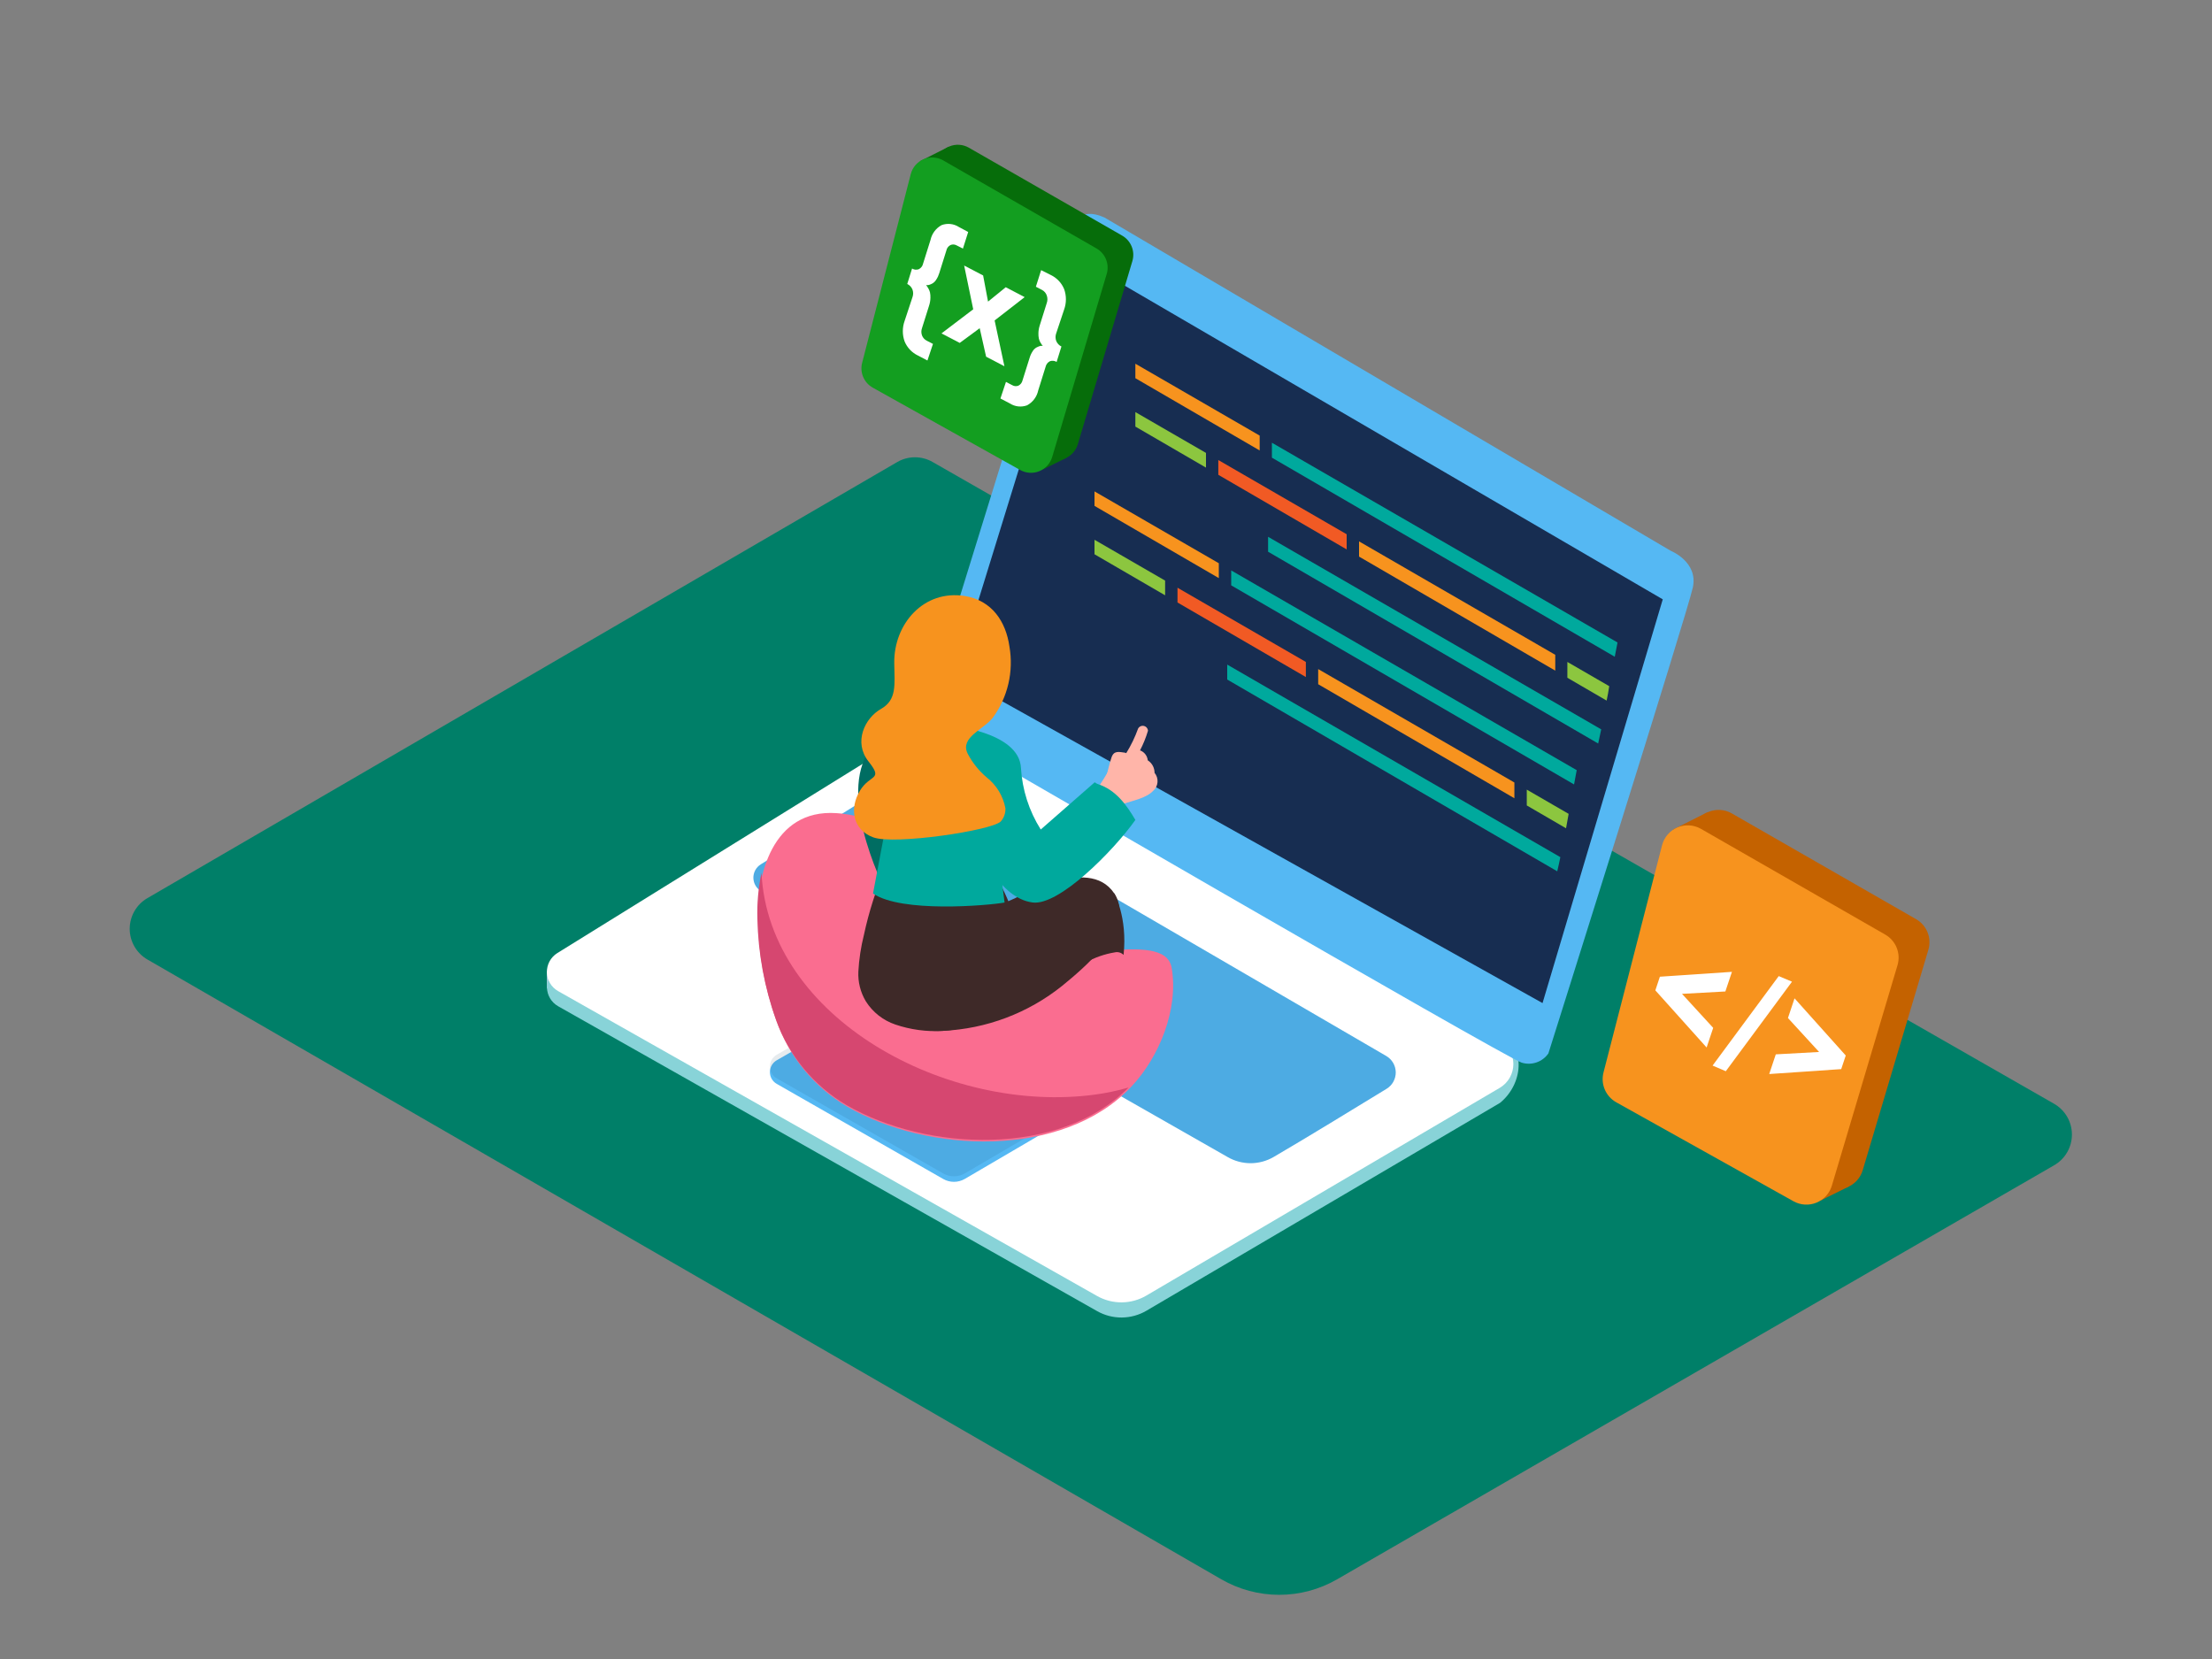 <svg width="400" height="300" viewBox="0 0 400 300" fill="none" xmlns="http://www.w3.org/2000/svg">
<rect x="0" y="0" width="400" height="300" fill="#808080" stroke="none"/>
<g id="framework 1">
<path id="Vector" d="M26.64 162.42L162.25 83.55C163.224 82.987 164.33 82.691 165.455 82.691C166.58 82.691 167.686 82.987 168.66 83.55L371.45 199.6C372.429 200.161 373.242 200.971 373.807 201.947C374.372 202.924 374.67 204.032 374.67 205.16C374.67 206.288 374.372 207.396 373.807 208.373C373.242 209.349 372.429 210.159 371.45 210.72L241.79 285.59C238.608 287.427 234.999 288.394 231.325 288.394C227.651 288.394 224.042 287.427 220.86 285.59L26.66 173.51C25.687 172.948 24.88 172.141 24.317 171.169C23.755 170.197 23.458 169.094 23.456 167.971C23.454 166.848 23.747 165.744 24.306 164.77C24.864 163.795 25.669 162.985 26.64 162.42V162.42Z" fill="#007F68"/>
<path id="Vector_2" d="M98.89 175.35V178.64L100.55 180.68" fill="#ADCEE1"/>
<path id="Vector_3" d="M165 135.29L100.77 175.1C100.187 175.468 99.709 175.98 99.382 176.587C99.056 177.194 98.891 177.875 98.906 178.565C98.92 179.254 99.112 179.928 99.463 180.521C99.814 181.114 100.313 181.606 100.91 181.95L198.39 237.09C199.752 237.861 201.294 238.261 202.859 238.249C204.425 238.236 205.96 237.813 207.31 237.02L271.26 199.43C275.91 195.61 275.56 188.43 271.26 188.12L174.34 135.12C172.915 134.297 171.292 133.879 169.646 133.908C168.001 133.938 166.395 134.416 165 135.29V135.29Z" fill="#88D3D8"/>
<path id="Vector_4" d="M165 132.55L100.76 172.36C100.177 172.728 99.699 173.24 99.372 173.847C99.046 174.454 98.881 175.135 98.895 175.825C98.91 176.514 99.102 177.188 99.453 177.781C99.804 178.374 100.303 178.866 100.9 179.21L198.38 234.35C199.742 235.121 201.284 235.521 202.849 235.509C204.415 235.496 205.95 235.073 207.3 234.28L271.25 196.69C271.987 196.245 272.597 195.617 273.02 194.867C273.443 194.117 273.665 193.271 273.665 192.41C273.665 191.549 273.443 190.703 273.02 189.953C272.597 189.203 271.987 188.575 271.25 188.13L174.3 132.39C172.88 131.574 171.266 131.157 169.628 131.185C167.99 131.214 166.391 131.685 165 132.55V132.55Z" fill="white"/>
<path id="Vector_5" d="M167.63 127.11C167.63 127.11 194.31 41 194.14 41C193.97 41 194.97 37.17 199.74 39.34L302.12 99.6C302.12 99.6 307.12 101.6 306.12 106.23C305.12 110.86 280 190.49 280 190.49C279.476 191.247 278.724 191.817 277.853 192.117C276.983 192.417 276.039 192.432 275.16 192.16C272.04 191.16 169.99 131.91 169.99 131.91C169.062 131.557 168.302 130.866 167.864 129.975C167.426 129.084 167.342 128.06 167.63 127.11V127.11Z" fill="#55B8F3"/>
<path id="Vector_6" d="M195.84 47.26L300.68 108.38L278.94 181.39L172.75 122.08L195.84 47.26Z" fill="#172D51"/>
<path id="Vector_7" d="M161.07 141.67L137.58 156.3C137.162 156.558 136.818 156.921 136.582 157.352C136.347 157.784 136.228 158.269 136.237 158.761C136.246 159.252 136.383 159.733 136.634 160.155C136.885 160.578 137.242 160.927 137.67 161.17L222 209.23C223.26 209.958 224.69 210.341 226.145 210.341C227.6 210.341 229.03 209.958 230.29 209.23C235.71 206.07 245.04 200.38 250.75 196.88C251.258 196.568 251.677 196.129 251.964 195.607C252.252 195.084 252.4 194.496 252.393 193.9C252.386 193.304 252.224 192.719 251.924 192.204C251.624 191.689 251.195 191.26 250.68 190.96C233.61 181 178 148.66 165.8 141.59C165.079 141.173 164.257 140.96 163.424 140.974C162.591 140.988 161.777 141.228 161.07 141.67V141.67Z" fill="#55B8F3"/>
<path id="Vector_8" d="M162.33 181.39L191.78 197.95C192.229 198.207 192.602 198.579 192.861 199.027C193.12 199.474 193.257 199.983 193.257 200.5C193.257 201.017 193.12 201.526 192.861 201.973C192.602 202.421 192.229 202.792 191.78 203.05L174.46 213.19C173.866 213.533 173.191 213.714 172.505 213.714C171.819 213.714 171.144 213.533 170.55 213.19L140.46 196C140.084 195.785 139.771 195.474 139.554 195.099C139.337 194.724 139.222 194.298 139.222 193.865C139.222 193.432 139.337 193.006 139.554 192.631C139.771 192.256 140.084 191.945 140.46 191.73L158.46 181.38C159.051 181.046 159.718 180.871 160.396 180.873C161.075 180.874 161.741 181.053 162.33 181.39V181.39Z" fill="#55B8F3"/>
<path id="Vector_9" opacity="0.1" d="M161.07 141.67L137.58 156.3C137.162 156.558 136.818 156.921 136.582 157.352C136.347 157.784 136.228 158.269 136.237 158.761C136.246 159.252 136.383 159.733 136.634 160.155C136.885 160.578 137.242 160.927 137.67 161.17L222 209.23C223.26 209.958 224.69 210.341 226.145 210.341C227.6 210.341 229.03 209.958 230.29 209.23C235.71 206.07 245.04 200.38 250.75 196.88C251.258 196.568 251.677 196.129 251.964 195.607C252.252 195.084 252.4 194.496 252.393 193.9C252.386 193.304 252.224 192.719 251.924 192.204C251.624 191.689 251.195 191.26 250.68 190.96C233.61 181 178 148.66 165.8 141.59C165.079 141.173 164.257 140.96 163.424 140.974C162.591 140.988 161.777 141.228 161.07 141.67V141.67Z" fill="#053855"/>
<path id="Vector_10" opacity="0.1" d="M162.33 180.39L191.78 196.95C192.229 197.207 192.602 197.579 192.861 198.027C193.12 198.474 193.257 198.983 193.257 199.5C193.257 200.017 193.12 200.526 192.861 200.973C192.602 201.421 192.229 201.792 191.78 202.05L174.46 212.19C173.866 212.533 173.191 212.714 172.505 212.714C171.819 212.714 171.144 212.533 170.55 212.19L140.46 195C140.084 194.785 139.771 194.474 139.554 194.099C139.337 193.724 139.222 193.298 139.222 192.865C139.222 192.432 139.337 192.006 139.554 191.631C139.771 191.256 140.084 190.945 140.46 190.73L158.46 180.38C159.051 180.046 159.718 179.871 160.396 179.873C161.075 179.874 161.741 180.053 162.33 180.39V180.39Z" fill="#053855"/>
<path id="Vector_11" d="M140.41 184.65C138.314 178.787 137.179 172.625 137.05 166.4C136.72 158.47 139.63 146.26 151.24 147.04C167.55 148.14 173.34 165.9 182.08 170.76C190.82 175.62 210.57 167.58 211.87 175C213.17 182.42 209.65 191.18 204.52 196.57C192.18 209.57 167.7 208.57 153.16 200.09C147.237 196.591 142.725 191.128 140.41 184.65V184.65Z" fill="#FA6D90"/>
<path id="Vector_12" d="M198 197.94C171.36 201.53 139 184.23 137.7 157.82C137.126 160.551 136.878 163.341 136.96 166.13C137.089 172.355 138.224 178.518 140.32 184.38C142.636 190.864 147.151 196.331 153.08 199.83C167.48 208.2 191.63 209.27 204.08 196.66C202.088 197.236 200.055 197.663 198 197.94V197.94Z" fill="#D64770"/>
<path id="Vector_13" d="M208.78 139.75C208.782 139.3 208.67 138.857 208.455 138.462C208.24 138.067 207.929 137.733 207.55 137.49C207.513 137.116 207.378 136.758 207.158 136.452C206.939 136.147 206.643 135.905 206.3 135.75C206.252 135.728 206.202 135.711 206.15 135.7C206.744 134.562 207.226 133.37 207.59 132.14C207.577 131.933 207.496 131.736 207.361 131.579C207.225 131.422 207.042 131.314 206.839 131.271C206.636 131.228 206.425 131.252 206.237 131.341C206.05 131.429 205.896 131.576 205.8 131.76C205.243 133.307 204.526 134.792 203.66 136.19C203.588 136.152 203.51 136.125 203.43 136.11C202.34 135.96 201.43 135.69 201 136.96C200.57 138.23 200.35 139.4 200 140.62C199.972 140.721 199.966 140.828 199.982 140.932C199.998 141.036 200.037 141.135 200.095 141.223C200.152 141.311 200.228 141.386 200.317 141.442C200.406 141.499 200.506 141.535 200.61 141.55C200.683 141.762 200.836 141.936 201.035 142.037C201.235 142.138 201.466 142.157 201.68 142.09C201.728 142.258 201.81 142.414 201.92 142.55L201.86 142.62C201.765 142.746 201.708 142.896 201.693 143.054C201.679 143.211 201.709 143.369 201.78 143.51C201.85 143.651 201.959 143.77 202.093 143.853C202.227 143.936 202.382 143.98 202.54 143.98C201.87 144.44 202.27 145.68 203.14 145.37C204.83 144.76 207.21 144.37 208.52 143.02C208.981 142.616 209.266 142.049 209.315 141.438C209.364 140.827 209.172 140.221 208.78 139.75V139.75Z" fill="#FFB5A9"/>
<path id="Vector_14" d="M203.67 142.31C203.735 142.186 203.773 142.051 203.782 141.912C203.791 141.772 203.771 141.633 203.723 141.502C203.675 141.371 203.6 141.252 203.503 141.152C203.406 141.051 203.289 140.972 203.16 140.92L203.32 140.66C203.42 140.484 203.464 140.281 203.446 140.08C203.428 139.878 203.349 139.687 203.22 139.531C203.091 139.374 202.918 139.261 202.723 139.206C202.529 139.15 202.322 139.155 202.13 139.22C202.032 139.096 201.906 138.997 201.762 138.931C201.618 138.865 201.46 138.834 201.302 138.841C201.144 138.848 200.99 138.892 200.852 138.97C200.714 139.048 200.597 139.158 200.51 139.29C199.444 141.171 198.248 142.976 196.93 144.69C196.806 144.846 196.728 145.034 196.707 145.233C196.686 145.431 196.721 145.631 196.81 145.81L196.55 146.2C196.469 146.314 196.417 146.445 196.396 146.583C196.376 146.721 196.388 146.861 196.432 146.994C196.475 147.126 196.55 147.246 196.648 147.345C196.747 147.443 196.867 147.517 197 147.56C197.156 147.78 197.387 147.937 197.65 148C197.37 148.67 198.04 149.25 198.7 149.23C198.779 149.346 198.882 149.442 199.003 149.512C199.124 149.582 199.259 149.624 199.398 149.634C199.538 149.645 199.678 149.624 199.808 149.573C199.938 149.522 200.055 149.442 200.15 149.34C201.77 147.677 203.078 145.736 204.01 143.61C204.112 143.387 204.134 143.136 204.072 142.899C204.01 142.662 203.868 142.454 203.67 142.31V142.31Z" fill="#FFB5A9"/>
<path id="Vector_15" d="M195.69 175.16C199.81 171.36 204.4 165.9 201.5 161.56C196.7 154.4 183.79 162.75 181.67 163.2C172.36 165.2 153.13 187.2 170.49 186.41C178.382 186.053 185.955 183.192 192.11 178.24C193.06 177.46 194.35 176.4 195.69 175.16Z" fill="#3E2928"/>
<path id="Vector_16" d="M195.56 175C195.68 174.613 195.94 174.285 196.29 174.08C197.931 173.155 199.721 172.525 201.58 172.22C201.864 172.152 202.16 172.159 202.441 172.239C202.721 172.32 202.976 172.472 203.18 172.68V172.68C203.91 165.79 201.48 161.53 201.48 161.53L195.02 175.53C195.21 175.36 195.37 175.18 195.56 175Z" fill="#3E2928"/>
<path id="Vector_17" d="M198.57 141.8C198.346 141.728 198.139 141.613 197.96 141.46L188.2 150C186.082 146.643 184.85 142.803 184.62 138.84C184.26 132.29 171.7 131.18 171.7 131.18L177.08 153.46C177.08 153.46 180.67 162.46 186.75 163.2C191.5 163.8 201.32 153.91 205.31 148.27C203.68 145.49 201.75 142.84 198.57 141.8Z" fill="#00A99D"/>
<path id="Vector_18" d="M165.79 123.65C161.321 127.518 157.946 132.49 156 138.07C152.55 147.61 161.18 163.21 161.18 163.21L174.62 152.59" fill="#006D62"/>
<path id="Vector_19" d="M155.22 175.67C155.126 177.564 155.596 179.443 156.57 181.07C157.816 183.041 159.701 184.524 161.91 185.27C164.662 186.203 167.569 186.594 170.47 186.42C176.47 186.03 181.64 183.25 186.01 179.42C185.18 168.87 182.2 161.51 179.66 157.91L163.4 150.06C163.5 150.06 160.23 156.6 160.08 156.95C158.405 160.859 157.112 164.922 156.22 169.08C155.678 171.24 155.343 173.447 155.22 175.67V175.67Z" fill="#3E2928"/>
<path id="Vector_20" d="M179.37 139.64L162.17 138.85L157.87 161.57C163 165.11 178.59 163.75 181.66 163.21C180.71 156.34 180.1 146.53 179.37 139.64Z" fill="#00A99D"/>
<path id="Vector_21" d="M179.54 129.78C180.876 127.947 181.83 125.864 182.346 123.655C182.861 121.445 182.927 119.155 182.54 116.92C181.89 112.38 179.38 108.61 174.54 107.79C167.04 106.53 161.59 112.86 161.71 119.94C161.77 123.89 162.2 126.56 159.29 128.21C156.38 129.86 154.29 134.21 157.05 137.69C159.81 141.17 157.33 139.92 155.48 143.02C153.63 146.12 154.11 150.02 157.91 151.42C161.71 152.82 179.36 150.19 180.98 148.54C181.557 147.881 181.854 147.024 181.81 146.15C181.396 143.95 180.198 141.975 178.44 140.59C177.01 139.385 175.831 137.91 174.97 136.25C173.56 133.34 177.88 131.91 179.54 129.78Z" fill="#F7931E"/>
<path id="Vector_22" d="M329.2 217.1L334.37 214.54L330.57 212.38L329.2 217.1Z" fill="#C46200"/>
<path id="Vector_23" d="M302.52 150.02L308.79 146.86L308.05 151.34L304.15 152.5" fill="#C46200"/>
<path id="Vector_24" d="M336.84 211.61L348.71 171.75C349.018 170.714 348.967 169.604 348.566 168.601C348.165 167.597 347.437 166.758 346.5 166.22L313.13 147.07C312.488 146.71 311.772 146.502 311.037 146.463C310.301 146.424 309.567 146.554 308.89 146.844C308.214 147.134 307.613 147.576 307.134 148.135C306.656 148.695 306.312 149.357 306.13 150.07L295.54 191.16C295.278 192.186 295.362 193.27 295.78 194.243C296.198 195.216 296.925 196.024 297.85 196.54L329.94 214.46C330.568 214.803 331.265 215 331.98 215.039C332.695 215.077 333.409 214.955 334.07 214.682C334.732 214.409 335.324 213.991 335.803 213.46C336.282 212.928 336.637 212.296 336.84 211.61Z" fill="#C46200"/>
<path id="Vector_25" d="M331.26 214.4L343.13 174.54C343.438 173.504 343.387 172.394 342.986 171.391C342.585 170.387 341.857 169.548 340.92 169.01L307.55 149.86C306.908 149.5 306.192 149.292 305.456 149.253C304.721 149.214 303.987 149.344 303.31 149.634C302.634 149.924 302.033 150.366 301.554 150.925C301.075 151.485 300.732 152.147 300.55 152.86L289.96 193.95C289.698 194.976 289.782 196.06 290.2 197.033C290.618 198.006 291.345 198.814 292.27 199.33L324.36 217.25C324.988 217.593 325.685 217.79 326.4 217.829C327.115 217.867 327.829 217.746 328.49 217.472C329.152 217.199 329.744 216.781 330.223 216.25C330.702 215.718 331.057 215.086 331.26 214.4V214.4Z" fill="#F7931E"/>
<path id="Vector_26" d="M313.19 175.74L312 179.29L304.16 179.72L309.8 185.87L308.61 189.42L299.34 179.09L300.16 176.62L313.19 175.74Z" fill="white"/>
<path id="Vector_27" d="M324.51 180.53L333.77 190.87L332.95 193.33L319.93 194.22L321.12 190.66L328.95 190.23L323.32 184.09L324.51 180.53Z" fill="white"/>
<path id="Vector_28" d="M321.65 176.51L324.05 177.52L312.08 193.71L309.69 192.69L321.65 176.51Z" fill="white"/>
<path id="Vector_29" d="M227.79 78.77V81.46L205.31 68.39V65.77L227.79 78.77Z" fill="#F7931E"/>
<path id="Vector_30" d="M292.5 116.18L230 80.06V82.76L292 118.76C292.17 117.91 292.33 117 292.5 116.18Z" fill="#00A99D"/>
<path id="Vector_31" d="M291 124.08L283.43 119.7V122.56L290.53 126.69C290.717 125.823 290.873 124.953 291 124.08Z" fill="#8CC63F"/>
<path id="Vector_32" d="M281.24 118.41V121.27L245.76 100.65V97.9L281.24 118.41Z" fill="#F7931E"/>
<path id="Vector_33" d="M243.52 96.61V99.35L220.31 85.86V83.19L243.52 96.61Z" fill="#F15A24"/>
<path id="Vector_34" d="M218.08 81.9V84.56L205.31 77.14V74.52L218.08 81.9Z" fill="#8CC63F"/>
<path id="Vector_35" d="M289.55 131.89L229.31 97.07V99.77L289 134.45C289.18 133.6 289.37 132.75 289.55 131.89Z" fill="#00A99D"/>
<path id="Vector_36" d="M220.4 101.85V104.54L197.92 91.48V88.86L220.4 101.85Z" fill="#F7931E"/>
<path id="Vector_37" d="M285.12 139.27L222.64 103.15V105.85L284.64 141.85C284.79 141 284.95 140.13 285.12 139.27Z" fill="#00A99D"/>
<path id="Vector_38" d="M283.66 147.17L276.09 142.79V145.65L283.19 149.78C283.35 148.913 283.507 148.043 283.66 147.17Z" fill="#8CC63F"/>
<path id="Vector_39" d="M273.85 141.5V144.35L238.37 123.73V120.99L273.85 141.5Z" fill="#F7931E"/>
<path id="Vector_40" d="M236.14 119.7V122.43L212.93 108.95V106.28L236.14 119.7Z" fill="#F15A24"/>
<path id="Vector_41" d="M210.69 104.99V107.65L197.92 100.23V97.61L210.69 104.99Z" fill="#8CC63F"/>
<path id="Vector_42" d="M282.16 155L221.92 120.18V122.88L281.6 157.56C281.8 156.69 282 155.84 282.16 155Z" fill="#00A99D"/>
<g id="textTechJS">
<path id="Vector_43" d="M194.9 80.35L204.77 47.21C205.025 46.348 204.982 45.425 204.648 44.591C204.314 43.756 203.709 43.059 202.93 42.61L175.19 26.7C174.657 26.396 174.061 26.219 173.449 26.182C172.837 26.145 172.224 26.25 171.659 26.488C171.093 26.726 170.59 27.09 170.188 27.554C169.786 28.017 169.496 28.567 169.34 29.16L160.54 63.32C160.322 64.174 160.392 65.076 160.739 65.886C161.086 66.696 161.691 67.369 162.46 67.8L189.14 82.7C189.662 82.988 190.242 83.155 190.838 83.19C191.433 83.224 192.029 83.125 192.581 82.9C193.133 82.675 193.628 82.329 194.029 81.888C194.43 81.446 194.728 80.921 194.9 80.35V80.35Z" fill="#066D0A"/>
<path id="Vector_44" d="M166.37 29.15L171.58 26.52L170.97 30.24L167.72 31.21" fill="#066D0A"/>
<path id="Vector_45" d="M188.55 84.91L192.84 82.79L189.69 80.99L188.55 84.91Z" fill="#066D0A"/>
<path id="Vector_46" d="M190.26 82.67L200.13 49.53C200.385 48.668 200.342 47.745 200.008 46.911C199.674 46.076 199.069 45.379 198.29 44.93L170.55 29C170.017 28.696 169.421 28.519 168.809 28.482C168.197 28.445 167.584 28.55 167.019 28.788C166.453 29.026 165.95 29.39 165.548 29.854C165.146 30.317 164.856 30.867 164.7 31.46L155.9 65.62C155.682 66.474 155.752 67.376 156.099 68.186C156.446 68.996 157.051 69.669 157.82 70.1L184.5 85C185.021 85.288 185.6 85.456 186.194 85.492C186.788 85.528 187.383 85.431 187.935 85.207C188.487 84.984 188.982 84.641 189.384 84.201C189.787 83.763 190.086 83.239 190.26 82.67V82.67Z" fill="#139E20"/>
<path id="Vector_47" d="M175.08 41.95L174.13 44.95L173 44.38C172.832 44.281 172.643 44.223 172.448 44.211C172.254 44.199 172.059 44.233 171.88 44.31C171.687 44.408 171.519 44.55 171.389 44.723C171.259 44.896 171.17 45.097 171.13 45.31L169.85 49.39C169.725 49.808 169.54 50.206 169.3 50.57C169.139 50.835 168.92 51.06 168.66 51.23C168.471 51.343 168.27 51.434 168.06 51.5C167.92 51.553 167.769 51.573 167.62 51.56H167.45L167.59 51.71C167.694 51.846 167.788 51.99 167.87 52.14C168.002 52.369 168.103 52.614 168.17 52.87C168.237 53.199 168.264 53.535 168.25 53.87C168.239 54.332 168.162 54.79 168.02 55.23L166.73 59.33C166.571 59.759 166.571 60.231 166.73 60.66C166.884 61.066 167.184 61.401 167.57 61.6L168.71 62.19L167.71 65.19L166.01 64.3C164.91 63.779 164.043 62.866 163.58 61.74C163.154 60.544 163.154 59.236 163.58 58.04L165 53.75C165.169 53.298 165.169 52.801 165 52.35C164.821 51.912 164.486 51.556 164.06 51.35L164.93 48.56C165.11 48.673 165.314 48.743 165.526 48.764C165.738 48.785 165.951 48.756 166.15 48.68C166.345 48.582 166.516 48.441 166.649 48.268C166.783 48.095 166.875 47.894 166.92 47.68L168.27 43.38C168.392 42.817 168.633 42.287 168.978 41.827C169.324 41.366 169.764 40.985 170.27 40.71C170.782 40.518 171.332 40.449 171.875 40.508C172.419 40.567 172.941 40.753 173.4 41.05L175.08 41.95Z" fill="white"/>
<path id="Vector_48" d="M190 49.72C191.1 50.241 191.967 51.154 192.43 52.28C192.857 53.473 192.857 54.777 192.43 55.97L191 60.26C190.831 60.711 190.831 61.209 191 61.66C191.181 62.097 191.515 62.452 191.94 62.66L191.07 65.45C190.891 65.339 190.689 65.269 190.48 65.247C190.27 65.224 190.058 65.249 189.86 65.32C189.664 65.418 189.492 65.559 189.357 65.732C189.223 65.905 189.128 66.106 189.08 66.32L187.74 70.61C187.62 71.174 187.379 71.706 187.034 72.169C186.688 72.632 186.247 73.014 185.74 73.29C185.228 73.482 184.678 73.551 184.135 73.492C183.591 73.433 183.069 73.247 182.61 72.95L180.91 72.06L181.91 69.06L183.04 69.65C183.207 69.75 183.395 69.81 183.59 69.826C183.784 69.841 183.979 69.812 184.16 69.74C184.345 69.647 184.507 69.515 184.635 69.352C184.763 69.19 184.853 69.001 184.9 68.8L186.19 64.7C186.314 64.279 186.5 63.878 186.74 63.51C186.9 63.247 187.119 63.025 187.38 62.86C187.57 62.759 187.767 62.672 187.97 62.6C188.115 62.539 188.274 62.519 188.43 62.54H188.58L188.44 62.4C188.339 62.262 188.246 62.118 188.16 61.97C188.023 61.74 187.922 61.49 187.86 61.23C187.793 60.901 187.766 60.565 187.78 60.23C187.791 59.768 187.869 59.31 188.01 58.87L189.29 54.79C189.446 54.354 189.446 53.876 189.29 53.44C189.149 53.011 188.848 52.653 188.45 52.44L187.32 51.85L188.27 48.85L190 49.72Z" fill="white"/>
<path id="Vector_49" d="M185.29 53.73L179.86 57.95L181.63 66.23L178.32 64.5L177.16 59.35L173.55 62.01L170.25 60.29L175.99 55.93L174.35 48.02L177.78 49.81L178.67 54.54L181.87 51.94L185.29 53.73Z" fill="white"/>
</g>
</g>
</svg>
